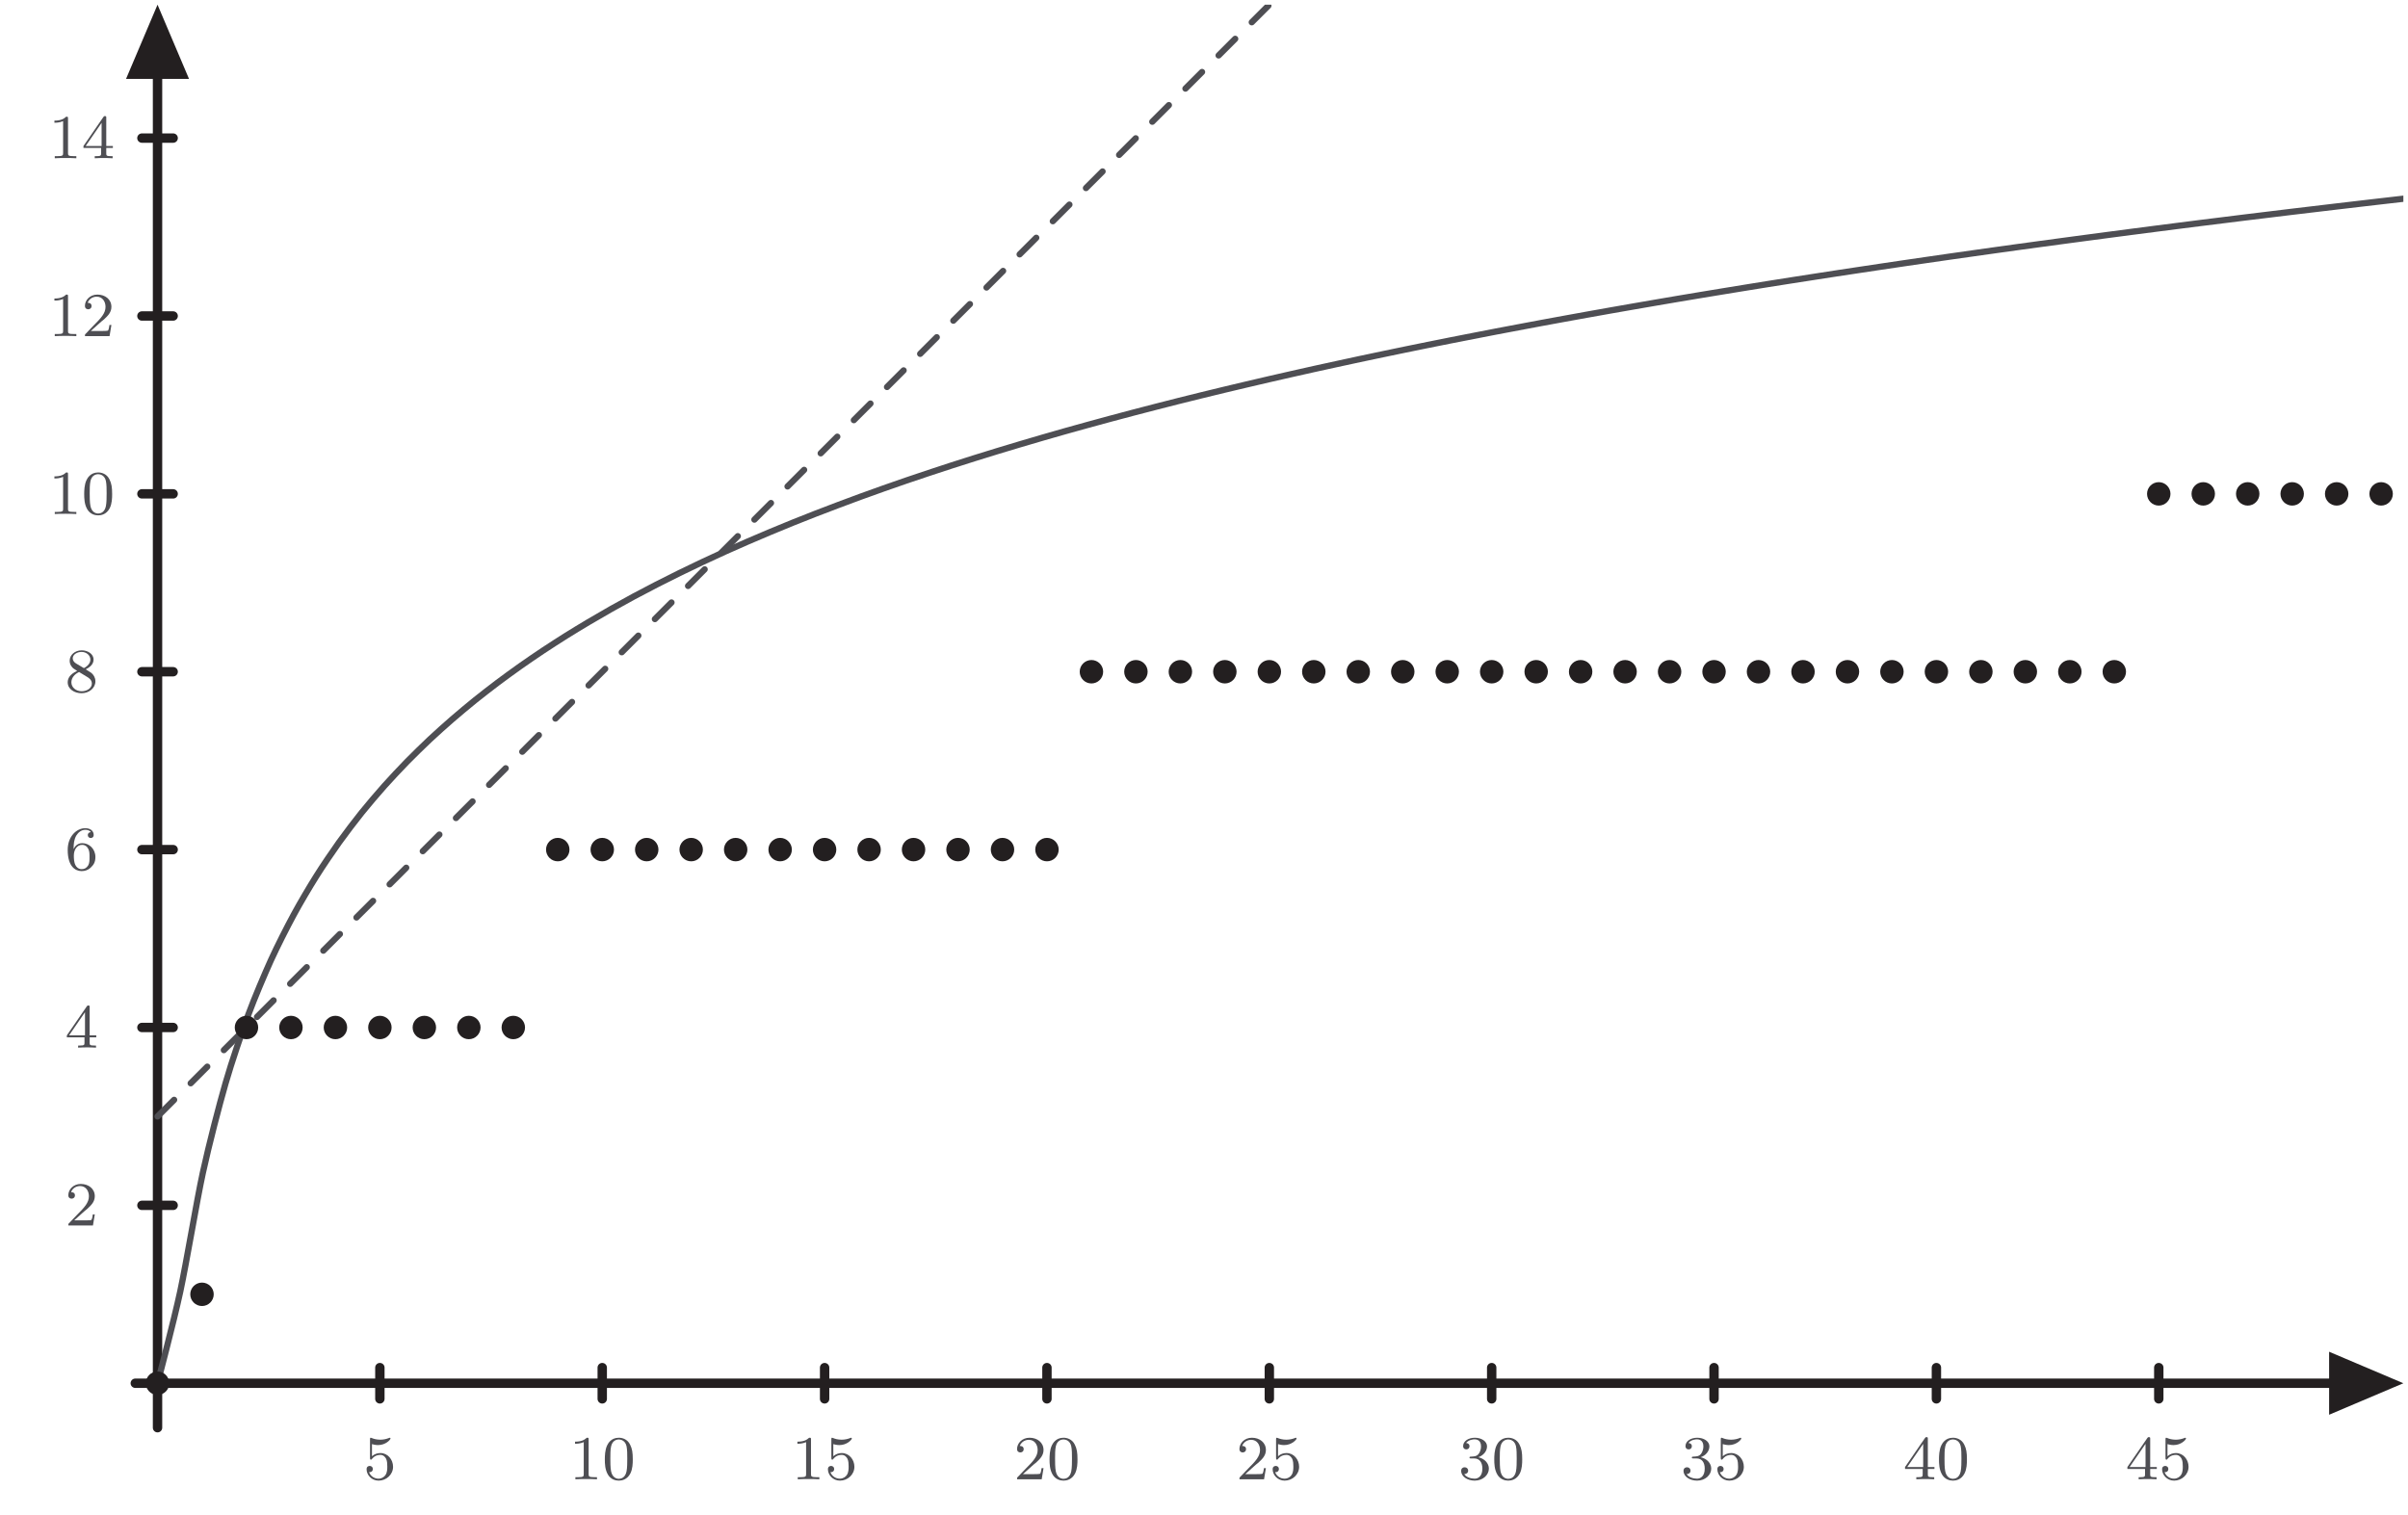 <?xml version="1.0" encoding="UTF-8"?>
<svg xmlns="http://www.w3.org/2000/svg" xmlns:xlink="http://www.w3.org/1999/xlink" width="306.97pt" height="193.11pt" viewBox="0 0 306.97 193.11" version="1.1">
<defs>
<g>
<symbol overflow="visible" id="glyph0-0">
<path style="stroke:none;" d=""/>
</symbol>
<symbol overflow="visible" id="glyph0-1">
<path style="stroke:none;" d="M 1.109 -4.484 C 1.219 -4.453 1.531 -4.359 1.875 -4.359 C 2.875 -4.359 3.469 -5.062 3.469 -5.188 C 3.469 -5.281 3.422 -5.297 3.375 -5.297 C 3.359 -5.297 3.344 -5.297 3.281 -5.266 C 2.969 -5.141 2.594 -5.047 2.172 -5.047 C 1.703 -5.047 1.312 -5.156 1.062 -5.266 C 0.984 -5.297 0.969 -5.297 0.953 -5.297 C 0.859 -5.297 0.859 -5.219 0.859 -5.062 L 0.859 -2.734 C 0.859 -2.594 0.859 -2.5 0.984 -2.5 C 1.047 -2.5 1.062 -2.531 1.109 -2.594 C 1.203 -2.703 1.5 -3.109 2.188 -3.109 C 2.625 -3.109 2.844 -2.75 2.922 -2.594 C 3.047 -2.312 3.062 -1.938 3.062 -1.641 C 3.062 -1.344 3.062 -0.906 2.844 -0.562 C 2.688 -0.312 2.359 -0.078 1.938 -0.078 C 1.422 -0.078 0.922 -0.391 0.734 -0.922 C 0.75 -0.906 0.812 -0.906 0.812 -0.906 C 1.031 -0.906 1.219 -1.047 1.219 -1.297 C 1.219 -1.594 0.984 -1.703 0.828 -1.703 C 0.672 -1.703 0.422 -1.625 0.422 -1.281 C 0.422 -0.562 1.047 0.172 1.953 0.172 C 2.953 0.172 3.797 -0.609 3.797 -1.594 C 3.797 -2.516 3.125 -3.344 2.188 -3.344 C 1.797 -3.344 1.422 -3.219 1.109 -2.938 Z M 1.109 -4.484 "/>
</symbol>
<symbol overflow="visible" id="glyph0-2">
<path style="stroke:none;" d="M 2.5 -5.078 C 2.5 -5.297 2.484 -5.297 2.266 -5.297 C 1.938 -4.984 1.516 -4.797 0.766 -4.797 L 0.766 -4.531 C 0.984 -4.531 1.406 -4.531 1.875 -4.734 L 1.875 -0.656 C 1.875 -0.359 1.844 -0.266 1.094 -0.266 L 0.812 -0.266 L 0.812 0 C 1.141 -0.031 1.828 -0.031 2.188 -0.031 C 2.547 -0.031 3.234 -0.031 3.562 0 L 3.562 -0.266 L 3.281 -0.266 C 2.531 -0.266 2.5 -0.359 2.5 -0.656 Z M 2.5 -5.078 "/>
</symbol>
<symbol overflow="visible" id="glyph0-3">
<path style="stroke:none;" d="M 3.891 -2.547 C 3.891 -3.391 3.812 -3.906 3.547 -4.422 C 3.203 -5.125 2.547 -5.297 2.109 -5.297 C 1.109 -5.297 0.734 -4.547 0.625 -4.328 C 0.344 -3.75 0.328 -2.953 0.328 -2.547 C 0.328 -2.016 0.344 -1.219 0.734 -0.578 C 1.094 0.016 1.688 0.172 2.109 0.172 C 2.5 0.172 3.172 0.047 3.578 -0.734 C 3.875 -1.312 3.891 -2.031 3.891 -2.547 Z M 2.109 -0.062 C 1.844 -0.062 1.297 -0.188 1.125 -1.016 C 1.031 -1.469 1.031 -2.219 1.031 -2.641 C 1.031 -3.188 1.031 -3.75 1.125 -4.188 C 1.297 -5 1.906 -5.078 2.109 -5.078 C 2.375 -5.078 2.938 -4.938 3.094 -4.219 C 3.188 -3.781 3.188 -3.172 3.188 -2.641 C 3.188 -2.172 3.188 -1.453 3.094 -1 C 2.922 -0.172 2.375 -0.062 2.109 -0.062 Z M 2.109 -0.062 "/>
</symbol>
<symbol overflow="visible" id="glyph0-4">
<path style="stroke:none;" d="M 2.25 -1.625 C 2.375 -1.75 2.703 -2.016 2.844 -2.125 C 3.328 -2.578 3.797 -3.016 3.797 -3.734 C 3.797 -4.688 3 -5.297 2.016 -5.297 C 1.047 -5.297 0.422 -4.578 0.422 -3.859 C 0.422 -3.469 0.734 -3.422 0.844 -3.422 C 1.016 -3.422 1.266 -3.531 1.266 -3.844 C 1.266 -4.25 0.859 -4.25 0.766 -4.25 C 1 -4.844 1.531 -5.031 1.922 -5.031 C 2.656 -5.031 3.047 -4.406 3.047 -3.734 C 3.047 -2.906 2.469 -2.297 1.516 -1.344 L 0.516 -0.297 C 0.422 -0.219 0.422 -0.203 0.422 0 L 3.562 0 L 3.797 -1.422 L 3.547 -1.422 C 3.531 -1.266 3.469 -0.875 3.375 -0.719 C 3.328 -0.656 2.719 -0.656 2.594 -0.656 L 1.172 -0.656 Z M 2.25 -1.625 "/>
</symbol>
<symbol overflow="visible" id="glyph0-5">
<path style="stroke:none;" d="M 2.016 -2.656 C 2.641 -2.656 3.047 -2.203 3.047 -1.359 C 3.047 -0.359 2.484 -0.078 2.062 -0.078 C 1.625 -0.078 1.016 -0.234 0.734 -0.656 C 1.031 -0.656 1.234 -0.844 1.234 -1.094 C 1.234 -1.359 1.047 -1.531 0.781 -1.531 C 0.578 -1.531 0.344 -1.406 0.344 -1.078 C 0.344 -0.328 1.156 0.172 2.078 0.172 C 3.125 0.172 3.875 -0.562 3.875 -1.359 C 3.875 -2.031 3.344 -2.625 2.531 -2.812 C 3.156 -3.031 3.641 -3.562 3.641 -4.203 C 3.641 -4.844 2.922 -5.297 2.094 -5.297 C 1.234 -5.297 0.594 -4.844 0.594 -4.234 C 0.594 -3.938 0.781 -3.812 1 -3.812 C 1.25 -3.812 1.406 -3.984 1.406 -4.219 C 1.406 -4.516 1.141 -4.625 0.969 -4.625 C 1.312 -5.062 1.922 -5.094 2.062 -5.094 C 2.266 -5.094 2.875 -5.031 2.875 -4.203 C 2.875 -3.656 2.641 -3.312 2.531 -3.188 C 2.297 -2.938 2.109 -2.922 1.625 -2.891 C 1.469 -2.891 1.406 -2.875 1.406 -2.766 C 1.406 -2.656 1.484 -2.656 1.625 -2.656 Z M 2.016 -2.656 "/>
</symbol>
<symbol overflow="visible" id="glyph0-6">
<path style="stroke:none;" d="M 3.141 -5.156 C 3.141 -5.312 3.141 -5.375 2.969 -5.375 C 2.875 -5.375 2.859 -5.375 2.781 -5.266 L 0.234 -1.562 L 0.234 -1.312 L 2.484 -1.312 L 2.484 -0.641 C 2.484 -0.344 2.469 -0.266 1.844 -0.266 L 1.672 -0.266 L 1.672 0 C 2.344 -0.031 2.359 -0.031 2.812 -0.031 C 3.266 -0.031 3.281 -0.031 3.953 0 L 3.953 -0.266 L 3.781 -0.266 C 3.156 -0.266 3.141 -0.344 3.141 -0.641 L 3.141 -1.312 L 3.984 -1.312 L 3.984 -1.562 L 3.141 -1.562 Z M 2.547 -4.516 L 2.547 -1.562 L 0.516 -1.562 Z M 2.547 -4.516 "/>
</symbol>
<symbol overflow="visible" id="glyph0-7">
<path style="stroke:none;" d="M 1.094 -2.641 C 1.094 -3.297 1.156 -3.875 1.438 -4.359 C 1.688 -4.766 2.094 -5.094 2.594 -5.094 C 2.75 -5.094 3.109 -5.062 3.297 -4.797 C 2.938 -4.766 2.906 -4.5 2.906 -4.422 C 2.906 -4.172 3.094 -4.047 3.281 -4.047 C 3.422 -4.047 3.656 -4.125 3.656 -4.438 C 3.656 -4.906 3.297 -5.297 2.578 -5.297 C 1.469 -5.297 0.344 -4.25 0.344 -2.531 C 0.344 -0.359 1.359 0.172 2.125 0.172 C 2.516 0.172 2.922 0.062 3.281 -0.281 C 3.609 -0.594 3.875 -0.922 3.875 -1.625 C 3.875 -2.656 3.078 -3.391 2.203 -3.391 C 1.625 -3.391 1.281 -3.031 1.094 -2.641 Z M 2.125 -0.078 C 1.703 -0.078 1.438 -0.359 1.328 -0.594 C 1.141 -0.953 1.125 -1.484 1.125 -1.797 C 1.125 -2.578 1.547 -3.172 2.172 -3.172 C 2.562 -3.172 2.812 -2.969 2.953 -2.688 C 3.125 -2.391 3.125 -2.031 3.125 -1.625 C 3.125 -1.219 3.125 -0.875 2.969 -0.578 C 2.75 -0.219 2.484 -0.078 2.125 -0.078 Z M 2.125 -0.078 "/>
</symbol>
<symbol overflow="visible" id="glyph0-8">
<path style="stroke:none;" d="M 2.641 -2.875 C 3.094 -3.094 3.641 -3.484 3.641 -4.109 C 3.641 -4.875 2.859 -5.297 2.125 -5.297 C 1.281 -5.297 0.594 -4.719 0.594 -3.969 C 0.594 -3.672 0.688 -3.406 0.891 -3.172 C 1.031 -3 1.062 -2.984 1.547 -2.672 C 0.562 -2.234 0.344 -1.656 0.344 -1.219 C 0.344 -0.328 1.234 0.172 2.109 0.172 C 3.078 0.172 3.875 -0.5 3.875 -1.344 C 3.875 -1.844 3.609 -2.172 3.469 -2.312 C 3.344 -2.438 3.328 -2.453 2.641 -2.875 Z M 1.406 -3.625 C 1.172 -3.766 0.984 -4 0.984 -4.266 C 0.984 -4.766 1.531 -5.094 2.109 -5.094 C 2.719 -5.094 3.234 -4.672 3.234 -4.109 C 3.234 -3.656 2.875 -3.266 2.406 -3.031 Z M 1.797 -2.531 C 1.828 -2.516 2.734 -1.953 2.875 -1.875 C 3 -1.797 3.422 -1.547 3.422 -1.062 C 3.422 -0.453 2.766 -0.078 2.125 -0.078 C 1.406 -0.078 0.812 -0.562 0.812 -1.219 C 0.812 -1.812 1.25 -2.281 1.797 -2.531 Z M 1.797 -2.531 "/>
</symbol>
</g>
<clipPath id="clip1">
  <path d="M 280 156 L 306.969 156 L 306.969 193.109 L 280 193.109 Z M 280 156 "/>
</clipPath>
<clipPath id="clip2">
  <path d="M 19 0.598 L 306.379 0.598 L 306.379 143 L 19 143 Z M 19 0.598 "/>
</clipPath>
<clipPath id="clip3">
  <path d="M 19 24 L 306.379 24 L 306.379 177 L 19 177 Z M 19 24 "/>
</clipPath>
</defs>
<g id="surface1">
<path style="fill:none;stroke-width:1.196;stroke-linecap:round;stroke-linejoin:round;stroke:rgb(13.73%,12.16%,12.549%);stroke-opacity:1;stroke-miterlimit:10;" d="M -2.835 -0.001 L 284.368 -0.001 " transform="matrix(1,0,0,-1,20.081,176.347)"/>
<path style=" stroke:none;fill-rule:nonzero;fill:rgb(13.73%,12.16%,12.549%);fill-opacity:1;" d="M 297.512 173.234 L 304.848 176.348 L 297.512 179.461 Z M 297.512 173.234 "/>
<g clip-path="url(#clip1)" clip-rule="nonzero">
<path style="fill:none;stroke-width:1.196;stroke-linecap:round;stroke-linejoin:miter;stroke:rgb(13.73%,12.16%,12.549%);stroke-opacity:1;stroke-miterlimit:10;" d="M -6.939 3.113 L 0.397 -0.001 L -6.939 -3.114 Z M -6.939 3.113 " transform="matrix(1,0,0,-1,304.451,176.347)"/>
</g>
<path style="fill:none;stroke-width:1.196;stroke-linecap:round;stroke-linejoin:round;stroke:rgb(13.73%,12.16%,12.549%);stroke-opacity:1;stroke-miterlimit:10;" d="M 28.345 1.992 L 28.345 -1.993 " transform="matrix(1,0,0,-1,20.081,176.347)"/>
<g style="fill:rgb(30.505%,30.846%,32.448%);fill-opacity:1;">
  <use xlink:href="#glyph0-1" x="46.31" y="188.592"/>
</g>
<path style="fill:none;stroke-width:1.196;stroke-linecap:round;stroke-linejoin:round;stroke:rgb(13.73%,12.16%,12.549%);stroke-opacity:1;stroke-miterlimit:10;" d="M 56.692 1.992 L 56.692 -1.993 " transform="matrix(1,0,0,-1,20.081,176.347)"/>
<g style="fill:rgb(30.505%,30.846%,32.448%);fill-opacity:1;">
  <use xlink:href="#glyph0-2" x="72.54" y="188.592"/>
  <use xlink:href="#glyph0-3" x="76.775" y="188.592"/>
</g>
<path style="fill:none;stroke-width:1.196;stroke-linecap:round;stroke-linejoin:round;stroke:rgb(13.73%,12.16%,12.549%);stroke-opacity:1;stroke-miterlimit:10;" d="M 85.04 1.992 L 85.04 -1.993 " transform="matrix(1,0,0,-1,20.081,176.347)"/>
<g style="fill:rgb(30.505%,30.846%,32.448%);fill-opacity:1;">
  <use xlink:href="#glyph0-2" x="100.886" y="188.592"/>
  <use xlink:href="#glyph0-1" x="105.121" y="188.592"/>
</g>
<path style="fill:none;stroke-width:1.196;stroke-linecap:round;stroke-linejoin:round;stroke:rgb(13.73%,12.16%,12.549%);stroke-opacity:1;stroke-miterlimit:10;" d="M 113.384 1.992 L 113.384 -1.993 " transform="matrix(1,0,0,-1,20.081,176.347)"/>
<g style="fill:rgb(30.505%,30.846%,32.448%);fill-opacity:1;">
  <use xlink:href="#glyph0-4" x="129.232" y="188.592"/>
  <use xlink:href="#glyph0-3" x="133.467" y="188.592"/>
</g>
<path style="fill:none;stroke-width:1.196;stroke-linecap:round;stroke-linejoin:round;stroke:rgb(13.73%,12.16%,12.549%);stroke-opacity:1;stroke-miterlimit:10;" d="M 141.732 1.992 L 141.732 -1.993 " transform="matrix(1,0,0,-1,20.081,176.347)"/>
<g style="fill:rgb(30.505%,30.846%,32.448%);fill-opacity:1;">
  <use xlink:href="#glyph0-4" x="157.579" y="188.592"/>
  <use xlink:href="#glyph0-1" x="161.814" y="188.592"/>
</g>
<path style="fill:none;stroke-width:1.196;stroke-linecap:round;stroke-linejoin:round;stroke:rgb(13.73%,12.16%,12.549%);stroke-opacity:1;stroke-miterlimit:10;" d="M 170.079 1.992 L 170.079 -1.993 " transform="matrix(1,0,0,-1,20.081,176.347)"/>
<g style="fill:rgb(30.505%,30.846%,32.448%);fill-opacity:1;">
  <use xlink:href="#glyph0-5" x="185.925" y="188.592"/>
  <use xlink:href="#glyph0-3" x="190.16" y="188.592"/>
</g>
<path style="fill:none;stroke-width:1.196;stroke-linecap:round;stroke-linejoin:round;stroke:rgb(13.73%,12.16%,12.549%);stroke-opacity:1;stroke-miterlimit:10;" d="M 198.423 1.992 L 198.423 -1.993 " transform="matrix(1,0,0,-1,20.081,176.347)"/>
<g style="fill:rgb(30.505%,30.846%,32.448%);fill-opacity:1;">
  <use xlink:href="#glyph0-5" x="214.271" y="188.592"/>
  <use xlink:href="#glyph0-1" x="218.506" y="188.592"/>
</g>
<path style="fill:none;stroke-width:1.196;stroke-linecap:round;stroke-linejoin:round;stroke:rgb(13.73%,12.16%,12.549%);stroke-opacity:1;stroke-miterlimit:10;" d="M 226.771 1.992 L 226.771 -1.993 " transform="matrix(1,0,0,-1,20.081,176.347)"/>
<g style="fill:rgb(30.505%,30.846%,32.448%);fill-opacity:1;">
  <use xlink:href="#glyph0-6" x="242.618" y="188.592"/>
  <use xlink:href="#glyph0-3" x="246.853" y="188.592"/>
</g>
<path style="fill:none;stroke-width:1.196;stroke-linecap:round;stroke-linejoin:round;stroke:rgb(13.73%,12.16%,12.549%);stroke-opacity:1;stroke-miterlimit:10;" d="M 255.118 1.992 L 255.118 -1.993 " transform="matrix(1,0,0,-1,20.081,176.347)"/>
<g style="fill:rgb(30.505%,30.846%,32.448%);fill-opacity:1;">
  <use xlink:href="#glyph0-6" x="270.964" y="188.592"/>
  <use xlink:href="#glyph0-1" x="275.199" y="188.592"/>
</g>
<path style="fill:none;stroke-width:1.196;stroke-linecap:round;stroke-linejoin:round;stroke:rgb(13.73%,12.16%,12.549%);stroke-opacity:1;stroke-miterlimit:10;" d="M 0.001 -5.669 L 0.001 173.82 " transform="matrix(1,0,0,-1,20.081,176.347)"/>
<path style="fill-rule:nonzero;fill:rgb(13.73%,12.16%,12.549%);fill-opacity:1;stroke-width:1.196;stroke-linecap:round;stroke-linejoin:miter;stroke:rgb(13.73%,12.16%,12.549%);stroke-opacity:1;stroke-miterlimit:10;" d="M -6.937 3.112 L 0.399 -0.001 L -6.937 -3.114 Z M -6.937 3.112 " transform="matrix(0,-1,-1,0,20.081,2.528)"/>
<path style="fill:none;stroke-width:1.196;stroke-linecap:round;stroke-linejoin:round;stroke:rgb(13.73%,12.16%,12.549%);stroke-opacity:1;stroke-miterlimit:10;" d="M 1.993 22.679 L -1.991 22.679 " transform="matrix(1,0,0,-1,20.081,176.347)"/>
<g style="fill:rgb(30.505%,30.846%,32.448%);fill-opacity:1;">
  <use xlink:href="#glyph0-4" x="8.287" y="156.238"/>
</g>
<path style="fill:none;stroke-width:1.196;stroke-linecap:round;stroke-linejoin:round;stroke:rgb(13.73%,12.16%,12.549%);stroke-opacity:1;stroke-miterlimit:10;" d="M 1.993 45.355 L -1.991 45.355 " transform="matrix(1,0,0,-1,20.081,176.347)"/>
<g style="fill:rgb(30.505%,30.846%,32.448%);fill-opacity:1;">
  <use xlink:href="#glyph0-6" x="8.287" y="133.561"/>
</g>
<path style="fill:none;stroke-width:1.196;stroke-linecap:round;stroke-linejoin:round;stroke:rgb(13.73%,12.16%,12.549%);stroke-opacity:1;stroke-miterlimit:10;" d="M 1.993 68.031 L -1.991 68.031 " transform="matrix(1,0,0,-1,20.081,176.347)"/>
<g style="fill:rgb(30.505%,30.846%,32.448%);fill-opacity:1;">
  <use xlink:href="#glyph0-7" x="8.287" y="110.884"/>
</g>
<path style="fill:none;stroke-width:1.196;stroke-linecap:round;stroke-linejoin:round;stroke:rgb(13.73%,12.16%,12.549%);stroke-opacity:1;stroke-miterlimit:10;" d="M 1.993 90.71 L -1.991 90.71 " transform="matrix(1,0,0,-1,20.081,176.347)"/>
<g style="fill:rgb(30.505%,30.846%,32.448%);fill-opacity:1;">
  <use xlink:href="#glyph0-8" x="8.287" y="88.207"/>
</g>
<path style="fill:none;stroke-width:1.196;stroke-linecap:round;stroke-linejoin:round;stroke:rgb(13.73%,12.16%,12.549%);stroke-opacity:1;stroke-miterlimit:10;" d="M 1.993 113.386 L -1.991 113.386 " transform="matrix(1,0,0,-1,20.081,176.347)"/>
<g style="fill:rgb(30.505%,30.846%,32.448%);fill-opacity:1;">
  <use xlink:href="#glyph0-2" x="6.17" y="65.53"/>
  <use xlink:href="#glyph0-3" x="10.405" y="65.53"/>
</g>
<path style="fill:none;stroke-width:1.196;stroke-linecap:round;stroke-linejoin:round;stroke:rgb(13.73%,12.16%,12.549%);stroke-opacity:1;stroke-miterlimit:10;" d="M 1.993 136.062 L -1.991 136.062 " transform="matrix(1,0,0,-1,20.081,176.347)"/>
<g style="fill:rgb(30.505%,30.846%,32.448%);fill-opacity:1;">
  <use xlink:href="#glyph0-2" x="6.17" y="42.853"/>
  <use xlink:href="#glyph0-4" x="10.405" y="42.853"/>
</g>
<path style="fill:none;stroke-width:1.196;stroke-linecap:round;stroke-linejoin:round;stroke:rgb(13.73%,12.16%,12.549%);stroke-opacity:1;stroke-miterlimit:10;" d="M 1.993 158.742 L -1.991 158.742 " transform="matrix(1,0,0,-1,20.081,176.347)"/>
<g style="fill:rgb(30.505%,30.846%,32.448%);fill-opacity:1;">
  <use xlink:href="#glyph0-2" x="6.17" y="20.176"/>
  <use xlink:href="#glyph0-6" x="10.405" y="20.176"/>
</g>
<g clip-path="url(#clip2)" clip-rule="nonzero">
<path style="fill:none;stroke-width:0.797;stroke-linecap:round;stroke-linejoin:round;stroke:rgb(30.505%,30.846%,32.448%);stroke-opacity:1;stroke-dasharray:2.989,2.989;stroke-miterlimit:10;" d="M 0.001 34.015 C 0.001 34.015 2.091 36.105 2.892 36.906 C 3.692 37.71 4.981 38.995 5.782 39.8 C 6.587 40.601 7.872 41.89 8.677 42.691 C 9.478 43.492 10.767 44.781 11.567 45.581 C 12.368 46.386 13.657 47.671 14.458 48.476 C 15.263 49.277 16.548 50.566 17.353 51.367 C 18.153 52.167 19.439 53.456 20.243 54.257 C 21.044 55.062 22.333 56.347 23.134 57.152 C 23.939 57.952 25.224 59.238 26.024 60.042 C 26.829 60.843 28.114 62.132 28.919 62.933 C 29.72 63.738 31.009 65.023 31.81 65.827 C 32.614 66.628 33.899 67.913 34.7 68.718 C 35.505 69.519 36.79 70.808 37.595 71.609 C 38.396 72.413 39.685 73.699 40.485 74.499 C 41.286 75.304 42.575 76.589 43.376 77.394 C 44.181 78.195 45.466 79.484 46.271 80.284 C 47.071 81.085 48.356 82.374 49.161 83.175 C 49.962 83.98 51.251 85.265 52.052 86.07 C 52.856 86.87 54.142 88.159 54.946 88.96 C 55.747 89.761 57.032 91.05 57.837 91.851 C 58.638 92.656 59.927 93.941 60.728 94.745 C 61.532 95.546 62.817 96.831 63.618 97.636 C 64.423 98.437 65.708 99.726 66.513 100.527 C 67.314 101.331 68.603 102.617 69.403 103.417 C 70.204 104.222 71.493 105.507 72.294 106.312 C 73.099 107.113 74.384 108.402 75.189 109.202 C 75.989 110.007 77.278 111.292 78.079 112.093 C 78.88 112.898 80.169 114.183 80.97 114.988 C 81.774 115.788 83.06 117.077 83.864 117.878 C 84.665 118.679 85.95 119.968 86.755 120.769 C 87.556 121.574 88.845 122.859 89.646 123.663 C 90.45 124.464 91.735 125.753 92.54 126.554 C 93.341 127.355 94.626 128.644 95.431 129.445 C 96.231 130.249 97.521 131.535 98.321 132.339 C 99.126 133.14 100.411 134.425 101.212 135.23 C 102.017 136.031 103.302 137.32 104.106 138.12 C 104.907 138.925 106.196 140.21 106.997 141.011 C 107.798 141.816 109.087 143.101 109.888 143.906 C 110.692 144.706 111.978 145.995 112.782 146.796 C 113.583 147.597 114.872 148.886 115.673 149.687 C 116.474 150.492 117.763 151.777 118.564 152.581 C 119.368 153.382 120.653 154.671 121.458 155.472 C 122.259 156.273 123.544 157.562 124.349 158.363 C 125.149 159.167 126.439 160.452 127.239 161.257 C 128.044 162.058 129.329 163.343 130.13 164.148 C 130.935 164.949 132.22 166.238 133.024 167.038 C 133.825 167.843 135.114 169.128 135.915 169.929 C 136.72 170.734 138.005 172.019 138.806 172.824 C 139.61 173.624 140.896 174.913 141.7 175.714 C 142.501 176.519 143.79 177.804 144.591 178.605 C 145.392 179.41 146.681 180.695 147.482 181.499 C 148.286 182.3 149.571 183.589 150.376 184.39 C 151.177 185.191 152.462 186.48 153.267 187.281 C 154.067 188.085 155.357 189.37 156.157 190.175 C 156.962 190.976 158.247 192.265 159.052 193.066 C 159.853 193.867 161.138 195.156 161.942 195.956 C 162.743 196.761 164.032 198.046 164.833 198.851 C 165.638 199.652 166.923 200.937 167.724 201.742 C 168.528 202.542 169.814 203.831 170.618 204.632 C 171.419 205.437 172.708 206.722 173.509 207.523 C 174.31 208.327 175.599 209.613 176.399 210.417 C 177.204 211.218 178.489 212.507 179.294 213.308 C 180.095 214.113 181.384 215.398 182.185 216.199 C 182.985 217.003 184.274 218.288 185.075 219.093 C 185.88 219.894 187.165 221.183 187.97 221.984 C 188.771 222.785 190.056 224.074 190.86 224.874 C 191.661 225.679 192.95 226.964 193.751 227.769 C 194.556 228.57 195.841 229.855 196.642 230.66 C 197.446 231.46 198.732 232.749 199.536 233.55 C 200.337 234.355 201.626 235.64 202.427 236.445 C 203.232 237.245 204.517 238.531 205.317 239.335 C 206.122 240.136 207.407 241.425 208.212 242.226 C 209.013 243.031 210.302 244.316 211.103 245.117 C 211.903 245.921 213.192 247.206 213.993 248.011 C 214.798 248.812 216.083 250.101 216.888 250.902 C 217.689 251.702 218.978 252.992 219.778 253.792 C 220.579 254.597 221.868 255.882 222.669 256.687 C 223.474 257.488 224.759 258.777 225.564 259.577 C 226.364 260.378 227.649 261.667 228.454 262.468 C 229.255 263.273 230.544 264.558 231.345 265.363 C 232.149 266.163 233.435 267.449 234.235 268.253 C 235.04 269.054 236.325 270.343 237.13 271.144 C 237.931 271.949 239.22 273.234 240.021 274.034 C 240.825 274.839 242.11 276.124 242.911 276.929 C 243.716 277.73 245.001 279.019 245.806 279.82 C 246.607 280.624 247.896 281.909 248.696 282.71 C 249.497 283.515 250.786 284.8 251.587 285.605 C 252.392 286.406 253.677 287.695 254.482 288.495 C 255.282 289.296 256.567 290.585 257.372 291.386 C 258.173 292.191 259.462 293.476 260.263 294.281 C 261.067 295.081 262.353 296.367 263.157 297.171 C 263.958 297.972 265.243 299.261 266.048 300.062 C 266.849 300.867 268.138 302.152 268.939 302.956 C 269.743 303.757 271.028 305.042 271.829 305.847 C 272.634 306.648 273.919 307.937 274.724 308.738 C 275.524 309.542 276.814 310.827 277.614 311.628 C 278.415 312.433 279.704 313.718 280.505 314.523 C 281.31 315.324 282.595 316.613 283.399 317.413 C 284.2 318.218 286.29 320.304 286.29 320.304 " transform="matrix(1,0,0,-1,20.081,176.347)"/>
</g>
<g clip-path="url(#clip3)" clip-rule="nonzero">
<path style="fill:none;stroke-width:0.797;stroke-linecap:round;stroke-linejoin:round;stroke:rgb(30.505%,30.846%,32.448%);stroke-opacity:1;stroke-miterlimit:10;" d="M 0.001 -0.001 C 0.001 -0.001 2.091 7.945 2.892 11.671 C 3.692 15.394 4.981 23.167 5.782 26.855 C 6.587 30.546 7.872 35.468 8.677 38.261 C 9.478 41.05 10.767 44.792 11.567 46.968 C 12.368 49.14 13.657 52.163 14.458 53.933 C 15.263 55.699 16.548 58.226 17.353 59.71 C 18.153 61.199 19.439 63.363 20.243 64.64 C 21.044 65.921 22.333 67.812 23.134 68.937 C 23.939 70.062 25.224 71.742 26.024 72.742 C 26.829 73.742 28.114 75.249 28.919 76.152 C 29.72 77.054 31.009 78.417 31.81 79.242 C 32.614 80.062 33.899 81.316 34.7 82.07 C 35.505 82.824 36.79 83.976 37.595 84.671 C 38.396 85.367 39.685 86.437 40.485 87.085 C 41.286 87.73 42.575 88.726 43.376 89.331 C 44.181 89.933 45.466 90.87 46.271 91.437 C 47.071 92.003 48.356 92.878 49.161 93.413 C 49.962 93.945 51.251 94.773 52.052 95.277 C 52.856 95.781 54.142 96.562 54.946 97.038 C 55.747 97.515 57.032 98.261 57.837 98.714 C 58.638 99.167 59.927 99.874 60.728 100.308 C 61.532 100.738 62.817 101.409 63.618 101.824 C 64.423 102.234 65.708 102.882 66.513 103.277 C 67.314 103.671 68.603 104.292 69.403 104.667 C 70.204 105.046 71.493 105.64 72.294 106.003 C 73.099 106.367 74.384 106.933 75.189 107.284 C 75.989 107.632 77.278 108.179 78.079 108.515 C 78.88 108.851 80.169 109.382 80.97 109.706 C 81.774 110.031 83.06 110.538 83.864 110.851 C 84.665 111.163 85.95 111.656 86.755 111.956 C 87.556 112.261 88.845 112.738 89.646 113.031 C 90.45 113.324 91.735 113.784 92.54 114.07 C 93.341 114.355 94.626 114.8 95.431 115.077 C 96.231 115.351 97.521 115.784 98.321 116.05 C 99.126 116.32 100.411 116.742 101.212 116.999 C 102.017 117.257 103.302 117.667 104.106 117.921 C 104.907 118.171 106.196 118.57 106.997 118.816 C 107.798 119.062 109.087 119.449 109.888 119.687 C 110.692 119.925 111.978 120.304 112.782 120.538 C 113.583 120.769 114.872 121.14 115.673 121.367 C 116.474 121.593 117.763 121.952 118.564 122.171 C 119.368 122.394 120.653 122.742 121.458 122.96 C 122.259 123.175 123.544 123.519 124.349 123.73 C 125.149 123.941 126.439 124.273 127.239 124.48 C 128.044 124.687 129.329 125.015 130.13 125.218 C 130.935 125.421 132.22 125.738 133.024 125.937 C 133.825 126.132 135.114 126.445 135.915 126.64 C 136.72 126.831 138.005 127.14 138.806 127.327 C 139.61 127.519 140.896 127.816 141.7 128.003 C 142.501 128.187 143.79 128.484 144.591 128.663 C 145.392 128.847 146.681 129.132 147.482 129.312 C 148.286 129.492 149.571 129.773 150.376 129.945 C 151.177 130.12 152.462 130.398 153.267 130.57 C 154.067 130.742 155.357 131.011 156.157 131.179 C 156.962 131.347 158.247 131.617 159.052 131.781 C 159.853 131.945 161.138 132.206 161.942 132.37 C 162.743 132.535 164.032 132.792 164.833 132.949 C 165.638 133.109 166.923 133.359 167.724 133.515 C 168.528 133.675 169.814 133.925 170.618 134.077 C 171.419 134.23 172.708 134.476 173.509 134.624 C 174.31 134.777 175.599 135.019 176.399 135.167 C 177.204 135.316 178.489 135.554 179.294 135.699 C 180.095 135.847 181.384 136.077 182.185 136.222 C 182.985 136.367 184.274 136.597 185.075 136.738 C 185.88 136.882 187.165 137.105 187.97 137.245 C 188.771 137.386 190.056 137.609 190.86 137.745 C 191.661 137.882 192.95 138.101 193.751 138.238 C 194.556 138.37 195.841 138.589 196.642 138.722 C 197.446 138.855 198.732 139.07 199.536 139.199 C 200.337 139.331 201.626 139.542 202.427 139.671 C 203.232 139.8 204.517 140.007 205.317 140.136 C 206.122 140.261 207.407 140.464 208.212 140.593 C 209.013 140.718 210.302 140.917 211.103 141.042 C 211.903 141.167 213.192 141.367 213.993 141.488 C 214.798 141.609 216.083 141.804 216.888 141.925 C 217.689 142.046 218.978 142.242 219.778 142.359 C 220.579 142.48 221.868 142.671 222.669 142.788 C 223.474 142.906 224.759 143.093 225.564 143.21 C 226.364 143.327 227.649 143.511 228.454 143.628 C 229.255 143.742 230.544 143.925 231.345 144.038 C 232.149 144.152 233.435 144.331 234.235 144.445 C 235.04 144.554 236.325 144.734 237.13 144.847 C 237.931 144.956 239.22 145.132 240.021 145.242 C 240.825 145.351 242.11 145.527 242.911 145.632 C 243.716 145.742 245.001 145.913 245.806 146.019 C 246.607 146.128 247.896 146.296 248.696 146.402 C 249.497 146.507 250.786 146.679 251.587 146.781 C 252.392 146.886 253.677 147.05 254.482 147.156 C 255.282 147.257 256.567 147.425 257.372 147.527 C 258.173 147.628 259.462 147.792 260.263 147.894 C 261.067 147.992 262.353 148.156 263.157 148.253 C 263.958 148.355 265.243 148.511 266.048 148.613 C 266.849 148.71 268.138 148.867 268.939 148.964 C 269.743 149.062 271.028 149.218 271.829 149.316 C 272.634 149.41 273.919 149.566 274.724 149.66 C 275.524 149.757 276.814 149.91 277.614 150.003 C 278.415 150.097 279.704 150.249 280.505 150.343 C 281.31 150.437 282.595 150.585 283.399 150.679 C 284.2 150.773 286.29 151.011 286.29 151.011 " transform="matrix(1,0,0,-1,20.081,176.347)"/>
</g>
<path style=" stroke:none;fill-rule:nonzero;fill:rgb(13.73%,12.16%,12.549%);fill-opacity:1;" d="M 21.574 176.348 C 21.574 175.523 20.906 174.852 20.082 174.852 C 19.254 174.852 18.586 175.523 18.586 176.348 C 18.586 177.172 19.254 177.84 20.082 177.84 C 20.906 177.84 21.574 177.172 21.574 176.348 Z M 21.574 176.348 "/>
<path style=" stroke:none;fill-rule:nonzero;fill:rgb(13.73%,12.16%,12.549%);fill-opacity:1;" d="M 27.246 165.008 C 27.246 164.184 26.574 163.516 25.75 163.516 C 24.926 163.516 24.254 164.184 24.254 165.008 C 24.254 165.832 24.926 166.504 25.75 166.504 C 26.574 166.504 27.246 165.832 27.246 165.008 Z M 27.246 165.008 "/>
<path style=" stroke:none;fill-rule:nonzero;fill:rgb(13.73%,12.16%,12.549%);fill-opacity:1;" d="M 32.914 130.992 C 32.914 130.168 32.246 129.5 31.418 129.5 C 30.594 129.5 29.926 130.168 29.926 130.992 C 29.926 131.816 30.594 132.488 31.418 132.488 C 32.246 132.488 32.914 131.816 32.914 130.992 Z M 32.914 130.992 "/>
<path style=" stroke:none;fill-rule:nonzero;fill:rgb(13.73%,12.16%,12.549%);fill-opacity:1;" d="M 38.582 130.992 C 38.582 130.168 37.914 129.5 37.09 129.5 C 36.262 129.5 35.594 130.168 35.594 130.992 C 35.594 131.816 36.262 132.488 37.09 132.488 C 37.914 132.488 38.582 131.816 38.582 130.992 Z M 38.582 130.992 "/>
<path style=" stroke:none;fill-rule:nonzero;fill:rgb(13.73%,12.16%,12.549%);fill-opacity:1;" d="M 44.254 130.992 C 44.254 130.168 43.582 129.5 42.758 129.5 C 41.934 129.5 41.266 130.168 41.266 130.992 C 41.266 131.816 41.934 132.488 42.758 132.488 C 43.582 132.488 44.254 131.816 44.254 130.992 Z M 44.254 130.992 "/>
<path style=" stroke:none;fill-rule:nonzero;fill:rgb(13.73%,12.16%,12.549%);fill-opacity:1;" d="M 49.922 130.992 C 49.922 130.168 49.254 129.5 48.426 129.5 C 47.602 129.5 46.934 130.168 46.934 130.992 C 46.934 131.816 47.602 132.488 48.426 132.488 C 49.254 132.488 49.922 131.816 49.922 130.992 Z M 49.922 130.992 "/>
<path style=" stroke:none;fill-rule:nonzero;fill:rgb(13.73%,12.16%,12.549%);fill-opacity:1;" d="M 55.59 130.992 C 55.59 130.168 54.922 129.5 54.098 129.5 C 53.27 129.5 52.602 130.168 52.602 130.992 C 52.602 131.816 53.27 132.488 54.098 132.488 C 54.922 132.488 55.59 131.816 55.59 130.992 Z M 55.59 130.992 "/>
<path style=" stroke:none;fill-rule:nonzero;fill:rgb(13.73%,12.16%,12.549%);fill-opacity:1;" d="M 61.262 130.992 C 61.262 130.168 60.59 129.5 59.766 129.5 C 58.941 129.5 58.273 130.168 58.273 130.992 C 58.273 131.816 58.941 132.488 59.766 132.488 C 60.59 132.488 61.262 131.816 61.262 130.992 Z M 61.262 130.992 "/>
<path style=" stroke:none;fill-rule:nonzero;fill:rgb(13.73%,12.16%,12.549%);fill-opacity:1;" d="M 66.93 130.992 C 66.93 130.168 66.262 129.5 65.434 129.5 C 64.609 129.5 63.941 130.168 63.941 130.992 C 63.941 131.816 64.609 132.488 65.434 132.488 C 66.262 132.488 66.93 131.816 66.93 130.992 Z M 66.93 130.992 "/>
<path style=" stroke:none;fill-rule:nonzero;fill:rgb(13.73%,12.16%,12.549%);fill-opacity:1;" d="M 72.598 108.316 C 72.598 107.492 71.93 106.82 71.105 106.82 C 70.277 106.82 69.609 107.492 69.609 108.316 C 69.609 109.141 70.277 109.809 71.105 109.809 C 71.93 109.809 72.598 109.141 72.598 108.316 Z M 72.598 108.316 "/>
<path style=" stroke:none;fill-rule:nonzero;fill:rgb(13.73%,12.16%,12.549%);fill-opacity:1;" d="M 78.27 108.316 C 78.27 107.492 77.598 106.82 76.773 106.82 C 75.949 106.82 75.281 107.492 75.281 108.316 C 75.281 109.141 75.949 109.809 76.773 109.809 C 77.598 109.809 78.27 109.141 78.27 108.316 Z M 78.27 108.316 "/>
<path style=" stroke:none;fill-rule:nonzero;fill:rgb(13.73%,12.16%,12.549%);fill-opacity:1;" d="M 83.938 108.316 C 83.938 107.492 83.27 106.82 82.441 106.82 C 81.617 106.82 80.949 107.492 80.949 108.316 C 80.949 109.141 81.617 109.809 82.441 109.809 C 83.27 109.809 83.938 109.141 83.938 108.316 Z M 83.938 108.316 "/>
<path style=" stroke:none;fill-rule:nonzero;fill:rgb(13.73%,12.16%,12.549%);fill-opacity:1;" d="M 89.605 108.316 C 89.605 107.492 88.938 106.82 88.113 106.82 C 87.285 106.82 86.617 107.492 86.617 108.316 C 86.617 109.141 87.285 109.809 88.113 109.809 C 88.938 109.809 89.605 109.141 89.605 108.316 Z M 89.605 108.316 "/>
<path style=" stroke:none;fill-rule:nonzero;fill:rgb(13.73%,12.16%,12.549%);fill-opacity:1;" d="M 95.277 108.316 C 95.277 107.492 94.605 106.82 93.781 106.82 C 92.957 106.82 92.289 107.492 92.289 108.316 C 92.289 109.141 92.957 109.809 93.781 109.809 C 94.605 109.809 95.277 109.141 95.277 108.316 Z M 95.277 108.316 "/>
<path style=" stroke:none;fill-rule:nonzero;fill:rgb(13.73%,12.16%,12.549%);fill-opacity:1;" d="M 100.945 108.316 C 100.945 107.492 100.277 106.82 99.449 106.82 C 98.625 106.82 97.957 107.492 97.957 108.316 C 97.957 109.141 98.625 109.809 99.449 109.809 C 100.277 109.809 100.945 109.141 100.945 108.316 Z M 100.945 108.316 "/>
<path style=" stroke:none;fill-rule:nonzero;fill:rgb(13.73%,12.16%,12.549%);fill-opacity:1;" d="M 106.613 108.316 C 106.613 107.492 105.945 106.82 105.121 106.82 C 104.293 106.82 103.625 107.492 103.625 108.316 C 103.625 109.141 104.293 109.809 105.121 109.809 C 105.945 109.809 106.613 109.141 106.613 108.316 Z M 106.613 108.316 "/>
<path style=" stroke:none;fill-rule:nonzero;fill:rgb(13.73%,12.16%,12.549%);fill-opacity:1;" d="M 112.285 108.316 C 112.285 107.492 111.613 106.82 110.789 106.82 C 109.965 106.82 109.297 107.492 109.297 108.316 C 109.297 109.141 109.965 109.809 110.789 109.809 C 111.613 109.809 112.285 109.141 112.285 108.316 Z M 112.285 108.316 "/>
<path style=" stroke:none;fill-rule:nonzero;fill:rgb(13.73%,12.16%,12.549%);fill-opacity:1;" d="M 117.953 108.316 C 117.953 107.492 117.285 106.82 116.457 106.82 C 115.633 106.82 114.965 107.492 114.965 108.316 C 114.965 109.141 115.633 109.809 116.457 109.809 C 117.285 109.809 117.953 109.141 117.953 108.316 Z M 117.953 108.316 "/>
<path style=" stroke:none;fill-rule:nonzero;fill:rgb(13.73%,12.16%,12.549%);fill-opacity:1;" d="M 123.621 108.316 C 123.621 107.492 122.953 106.82 122.129 106.82 C 121.301 106.82 120.633 107.492 120.633 108.316 C 120.633 109.141 121.301 109.809 122.129 109.809 C 122.953 109.809 123.621 109.141 123.621 108.316 Z M 123.621 108.316 "/>
<path style=" stroke:none;fill-rule:nonzero;fill:rgb(13.73%,12.16%,12.549%);fill-opacity:1;" d="M 129.293 108.316 C 129.293 107.492 128.621 106.82 127.797 106.82 C 126.973 106.82 126.305 107.492 126.305 108.316 C 126.305 109.141 126.973 109.809 127.797 109.809 C 128.621 109.809 129.293 109.141 129.293 108.316 Z M 129.293 108.316 "/>
<path style=" stroke:none;fill-rule:nonzero;fill:rgb(13.73%,12.16%,12.549%);fill-opacity:1;" d="M 134.961 108.316 C 134.961 107.492 134.293 106.82 133.465 106.82 C 132.641 106.82 131.973 107.492 131.973 108.316 C 131.973 109.141 132.641 109.809 133.465 109.809 C 134.293 109.809 134.961 109.141 134.961 108.316 Z M 134.961 108.316 "/>
<path style=" stroke:none;fill-rule:nonzero;fill:rgb(13.73%,12.16%,12.549%);fill-opacity:1;" d="M 140.629 85.637 C 140.629 84.812 139.961 84.145 139.137 84.145 C 138.309 84.145 137.641 84.812 137.641 85.637 C 137.641 86.465 138.309 87.133 139.137 87.133 C 139.961 87.133 140.629 86.465 140.629 85.637 Z M 140.629 85.637 "/>
<path style=" stroke:none;fill-rule:nonzero;fill:rgb(13.73%,12.16%,12.549%);fill-opacity:1;" d="M 146.301 85.637 C 146.301 84.812 145.629 84.145 144.805 84.145 C 143.98 84.145 143.312 84.812 143.312 85.637 C 143.312 86.465 143.98 87.133 144.805 87.133 C 145.629 87.133 146.301 86.465 146.301 85.637 Z M 146.301 85.637 "/>
<path style=" stroke:none;fill-rule:nonzero;fill:rgb(13.73%,12.16%,12.549%);fill-opacity:1;" d="M 151.969 85.637 C 151.969 84.812 151.301 84.145 150.473 84.145 C 149.648 84.145 148.98 84.812 148.98 85.637 C 148.98 86.465 149.648 87.133 150.473 87.133 C 151.301 87.133 151.969 86.465 151.969 85.637 Z M 151.969 85.637 "/>
<path style=" stroke:none;fill-rule:nonzero;fill:rgb(13.73%,12.16%,12.549%);fill-opacity:1;" d="M 157.637 85.637 C 157.637 84.812 156.969 84.145 156.145 84.145 C 155.316 84.145 154.648 84.812 154.648 85.637 C 154.648 86.465 155.316 87.133 156.145 87.133 C 156.969 87.133 157.637 86.465 157.637 85.637 Z M 157.637 85.637 "/>
<path style=" stroke:none;fill-rule:nonzero;fill:rgb(13.73%,12.16%,12.549%);fill-opacity:1;" d="M 163.309 85.637 C 163.309 84.812 162.637 84.145 161.812 84.145 C 160.988 84.145 160.32 84.812 160.32 85.637 C 160.32 86.465 160.988 87.133 161.812 87.133 C 162.637 87.133 163.309 86.465 163.309 85.637 Z M 163.309 85.637 "/>
<path style=" stroke:none;fill-rule:nonzero;fill:rgb(13.73%,12.16%,12.549%);fill-opacity:1;" d="M 168.977 85.637 C 168.977 84.812 168.309 84.145 167.48 84.145 C 166.656 84.145 165.988 84.812 165.988 85.637 C 165.988 86.465 166.656 87.133 167.48 87.133 C 168.309 87.133 168.977 86.465 168.977 85.637 Z M 168.977 85.637 "/>
<path style=" stroke:none;fill-rule:nonzero;fill:rgb(13.73%,12.16%,12.549%);fill-opacity:1;" d="M 174.645 85.637 C 174.645 84.812 173.977 84.145 173.152 84.145 C 172.324 84.145 171.656 84.812 171.656 85.637 C 171.656 86.465 172.324 87.133 173.152 87.133 C 173.977 87.133 174.645 86.465 174.645 85.637 Z M 174.645 85.637 "/>
<path style=" stroke:none;fill-rule:nonzero;fill:rgb(13.73%,12.16%,12.549%);fill-opacity:1;" d="M 180.316 85.637 C 180.316 84.812 179.645 84.145 178.82 84.145 C 177.996 84.145 177.328 84.812 177.328 85.637 C 177.328 86.465 177.996 87.133 178.82 87.133 C 179.645 87.133 180.316 86.465 180.316 85.637 Z M 180.316 85.637 "/>
<path style=" stroke:none;fill-rule:nonzero;fill:rgb(13.73%,12.16%,12.549%);fill-opacity:1;" d="M 185.984 85.637 C 185.984 84.812 185.316 84.145 184.488 84.145 C 183.664 84.145 182.996 84.812 182.996 85.637 C 182.996 86.465 183.664 87.133 184.488 87.133 C 185.316 87.133 185.984 86.465 185.984 85.637 Z M 185.984 85.637 "/>
<path style=" stroke:none;fill-rule:nonzero;fill:rgb(13.73%,12.16%,12.549%);fill-opacity:1;" d="M 191.652 85.637 C 191.652 84.812 190.984 84.145 190.16 84.145 C 189.332 84.145 188.664 84.812 188.664 85.637 C 188.664 86.465 189.332 87.133 190.16 87.133 C 190.984 87.133 191.652 86.465 191.652 85.637 Z M 191.652 85.637 "/>
<path style=" stroke:none;fill-rule:nonzero;fill:rgb(13.73%,12.16%,12.549%);fill-opacity:1;" d="M 197.324 85.637 C 197.324 84.812 196.652 84.145 195.828 84.145 C 195.004 84.145 194.336 84.812 194.336 85.637 C 194.336 86.465 195.004 87.133 195.828 87.133 C 196.652 87.133 197.324 86.465 197.324 85.637 Z M 197.324 85.637 "/>
<path style=" stroke:none;fill-rule:nonzero;fill:rgb(13.73%,12.16%,12.549%);fill-opacity:1;" d="M 202.992 85.637 C 202.992 84.812 202.324 84.145 201.496 84.145 C 200.672 84.145 200.004 84.812 200.004 85.637 C 200.004 86.465 200.672 87.133 201.496 87.133 C 202.324 87.133 202.992 86.465 202.992 85.637 Z M 202.992 85.637 "/>
<path style=" stroke:none;fill-rule:nonzero;fill:rgb(13.73%,12.16%,12.549%);fill-opacity:1;" d="M 208.66 85.637 C 208.66 84.812 207.992 84.145 207.168 84.145 C 206.34 84.145 205.672 84.812 205.672 85.637 C 205.672 86.465 206.34 87.133 207.168 87.133 C 207.992 87.133 208.66 86.465 208.66 85.637 Z M 208.66 85.637 "/>
<path style=" stroke:none;fill-rule:nonzero;fill:rgb(13.73%,12.16%,12.549%);fill-opacity:1;" d="M 214.332 85.637 C 214.332 84.812 213.66 84.145 212.836 84.145 C 212.012 84.145 211.344 84.812 211.344 85.637 C 211.344 86.465 212.012 87.133 212.836 87.133 C 213.66 87.133 214.332 86.465 214.332 85.637 Z M 214.332 85.637 "/>
<path style=" stroke:none;fill-rule:nonzero;fill:rgb(13.73%,12.16%,12.549%);fill-opacity:1;" d="M 220 85.637 C 220 84.812 219.332 84.145 218.504 84.145 C 217.68 84.145 217.012 84.812 217.012 85.637 C 217.012 86.465 217.68 87.133 218.504 87.133 C 219.332 87.133 220 86.465 220 85.637 Z M 220 85.637 "/>
<path style=" stroke:none;fill-rule:nonzero;fill:rgb(13.73%,12.16%,12.549%);fill-opacity:1;" d="M 225.668 85.637 C 225.668 84.812 225 84.145 224.176 84.145 C 223.348 84.145 222.68 84.812 222.68 85.637 C 222.68 86.465 223.348 87.133 224.176 87.133 C 225 87.133 225.668 86.465 225.668 85.637 Z M 225.668 85.637 "/>
<path style=" stroke:none;fill-rule:nonzero;fill:rgb(13.73%,12.16%,12.549%);fill-opacity:1;" d="M 231.34 85.637 C 231.34 84.812 230.668 84.145 229.844 84.145 C 229.02 84.145 228.352 84.812 228.352 85.637 C 228.352 86.465 229.02 87.133 229.844 87.133 C 230.668 87.133 231.34 86.465 231.34 85.637 Z M 231.34 85.637 "/>
<path style=" stroke:none;fill-rule:nonzero;fill:rgb(13.73%,12.16%,12.549%);fill-opacity:1;" d="M 237.008 85.637 C 237.008 84.812 236.34 84.145 235.512 84.145 C 234.688 84.145 234.02 84.812 234.02 85.637 C 234.02 86.465 234.688 87.133 235.512 87.133 C 236.34 87.133 237.008 86.465 237.008 85.637 Z M 237.008 85.637 "/>
<path style=" stroke:none;fill-rule:nonzero;fill:rgb(13.73%,12.16%,12.549%);fill-opacity:1;" d="M 242.676 85.637 C 242.676 84.812 242.008 84.145 241.184 84.145 C 240.355 84.145 239.688 84.812 239.688 85.637 C 239.688 86.465 240.355 87.133 241.184 87.133 C 242.008 87.133 242.676 86.465 242.676 85.637 Z M 242.676 85.637 "/>
<path style=" stroke:none;fill-rule:nonzero;fill:rgb(13.73%,12.16%,12.549%);fill-opacity:1;" d="M 248.348 85.637 C 248.348 84.812 247.676 84.145 246.852 84.145 C 246.027 84.145 245.359 84.812 245.359 85.637 C 245.359 86.465 246.027 87.133 246.852 87.133 C 247.676 87.133 248.348 86.465 248.348 85.637 Z M 248.348 85.637 "/>
<path style=" stroke:none;fill-rule:nonzero;fill:rgb(13.73%,12.16%,12.549%);fill-opacity:1;" d="M 254.016 85.637 C 254.016 84.812 253.348 84.145 252.52 84.145 C 251.695 84.145 251.027 84.812 251.027 85.637 C 251.027 86.465 251.695 87.133 252.52 87.133 C 253.348 87.133 254.016 86.465 254.016 85.637 Z M 254.016 85.637 "/>
<path style=" stroke:none;fill-rule:nonzero;fill:rgb(13.73%,12.16%,12.549%);fill-opacity:1;" d="M 259.684 85.637 C 259.684 84.812 259.016 84.145 258.191 84.145 C 257.363 84.145 256.695 84.812 256.695 85.637 C 256.695 86.465 257.363 87.133 258.191 87.133 C 259.016 87.133 259.684 86.465 259.684 85.637 Z M 259.684 85.637 "/>
<path style=" stroke:none;fill-rule:nonzero;fill:rgb(13.73%,12.16%,12.549%);fill-opacity:1;" d="M 265.355 85.637 C 265.355 84.812 264.684 84.145 263.859 84.145 C 263.035 84.145 262.367 84.812 262.367 85.637 C 262.367 86.465 263.035 87.133 263.859 87.133 C 264.684 87.133 265.355 86.465 265.355 85.637 Z M 265.355 85.637 "/>
<path style=" stroke:none;fill-rule:nonzero;fill:rgb(13.73%,12.16%,12.549%);fill-opacity:1;" d="M 271.023 85.637 C 271.023 84.812 270.355 84.145 269.527 84.145 C 268.703 84.145 268.035 84.812 268.035 85.637 C 268.035 86.465 268.703 87.133 269.527 87.133 C 270.355 87.133 271.023 86.465 271.023 85.637 Z M 271.023 85.637 "/>
<path style=" stroke:none;fill-rule:nonzero;fill:rgb(13.73%,12.16%,12.549%);fill-opacity:1;" d="M 276.691 62.961 C 276.691 62.137 276.023 61.469 275.199 61.469 C 274.371 61.469 273.703 62.137 273.703 62.961 C 273.703 63.785 274.371 64.457 275.199 64.457 C 276.023 64.457 276.691 63.785 276.691 62.961 Z M 276.691 62.961 "/>
<path style=" stroke:none;fill-rule:nonzero;fill:rgb(13.73%,12.16%,12.549%);fill-opacity:1;" d="M 282.363 62.961 C 282.363 62.137 281.691 61.469 280.867 61.469 C 280.043 61.469 279.375 62.137 279.375 62.961 C 279.375 63.785 280.043 64.457 280.867 64.457 C 281.691 64.457 282.363 63.785 282.363 62.961 Z M 282.363 62.961 "/>
<path style=" stroke:none;fill-rule:nonzero;fill:rgb(13.73%,12.16%,12.549%);fill-opacity:1;" d="M 288.031 62.961 C 288.031 62.137 287.363 61.469 286.535 61.469 C 285.711 61.469 285.043 62.137 285.043 62.961 C 285.043 63.785 285.711 64.457 286.535 64.457 C 287.363 64.457 288.031 63.785 288.031 62.961 Z M 288.031 62.961 "/>
<path style=" stroke:none;fill-rule:nonzero;fill:rgb(13.73%,12.16%,12.549%);fill-opacity:1;" d="M 293.699 62.961 C 293.699 62.137 293.031 61.469 292.207 61.469 C 291.379 61.469 290.711 62.137 290.711 62.961 C 290.711 63.785 291.379 64.457 292.207 64.457 C 293.031 64.457 293.699 63.785 293.699 62.961 Z M 293.699 62.961 "/>
<path style=" stroke:none;fill-rule:nonzero;fill:rgb(13.73%,12.16%,12.549%);fill-opacity:1;" d="M 299.371 62.961 C 299.371 62.137 298.699 61.469 297.875 61.469 C 297.051 61.469 296.383 62.137 296.383 62.961 C 296.383 63.785 297.051 64.457 297.875 64.457 C 298.699 64.457 299.371 63.785 299.371 62.961 Z M 299.371 62.961 "/>
<path style=" stroke:none;fill-rule:nonzero;fill:rgb(13.73%,12.16%,12.549%);fill-opacity:1;" d="M 305.039 62.961 C 305.039 62.137 304.371 61.469 303.543 61.469 C 302.719 61.469 302.051 62.137 302.051 62.961 C 302.051 63.785 302.719 64.457 303.543 64.457 C 304.371 64.457 305.039 63.785 305.039 62.961 Z M 305.039 62.961 "/>
</g>
</svg>
